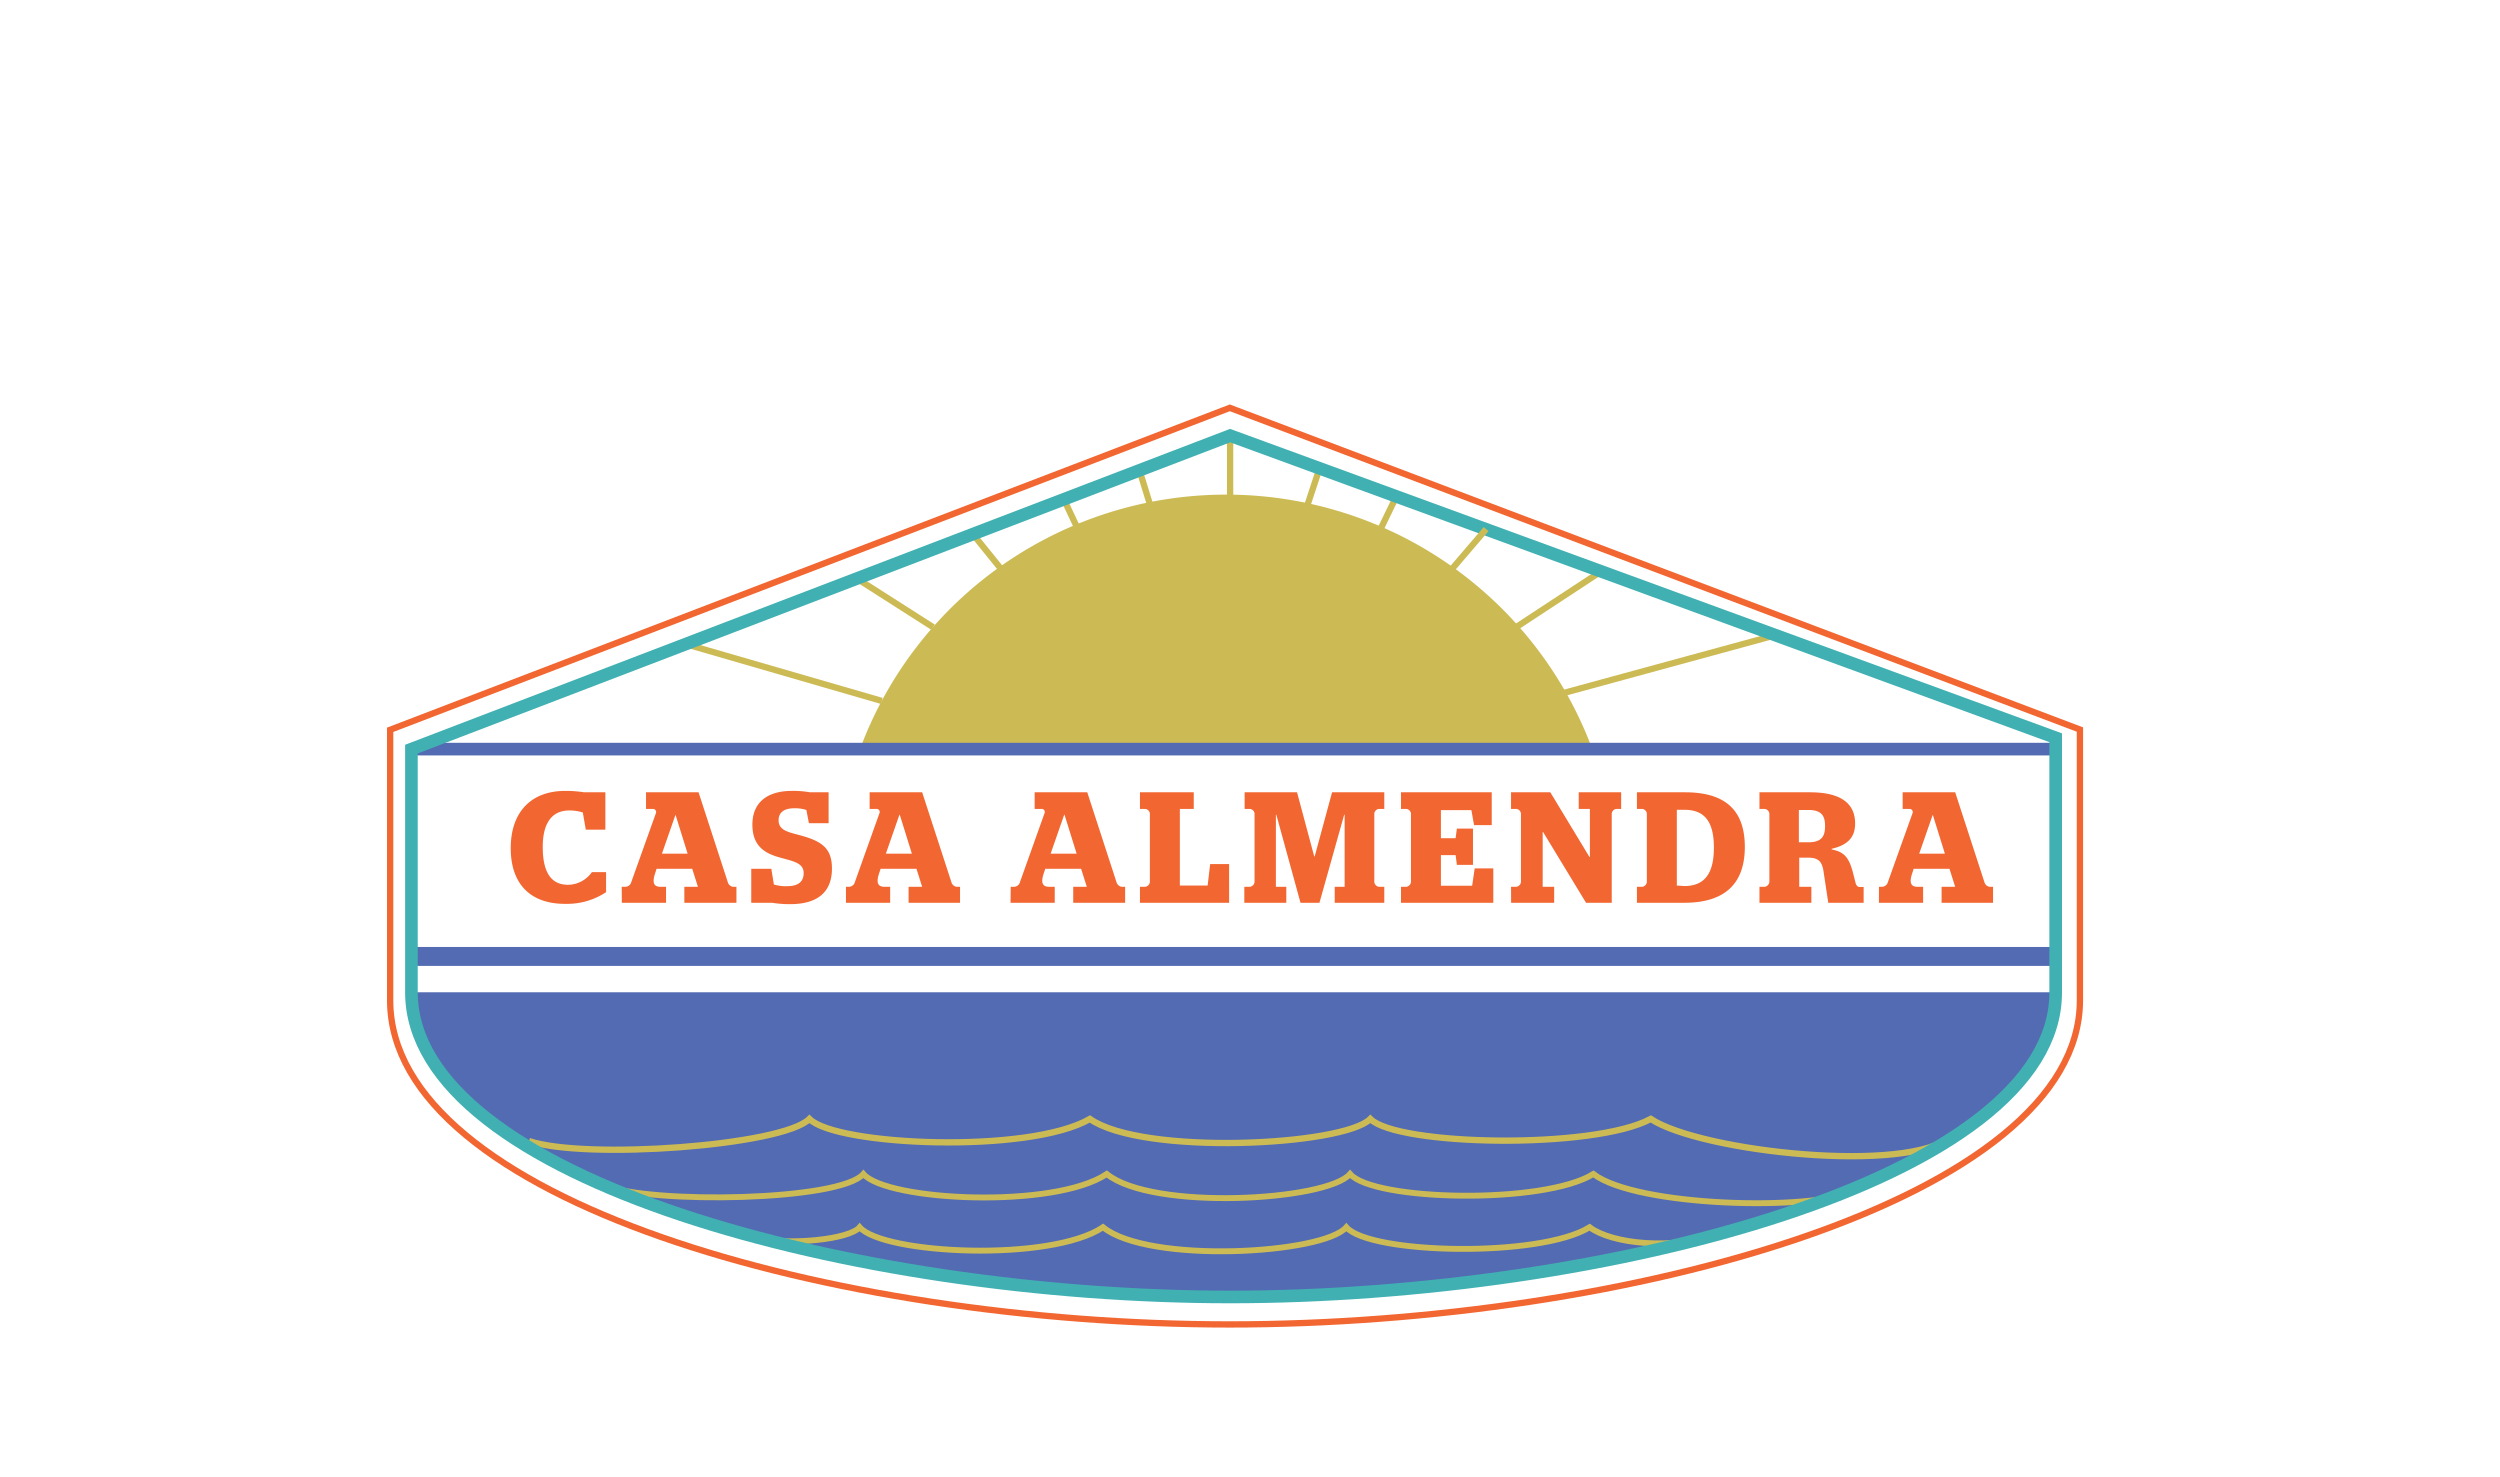 <svg xmlns="http://www.w3.org/2000/svg" viewBox="0 0 396 234"><defs><style>.cls-1,.cls-3,.cls-4,.cls-6,.cls-7,.cls-8{fill:none;stroke-miterlimit:10;}.cls-1,.cls-6{stroke:#cb5;}.cls-2{fill:#cb5;}.cls-3,.cls-4{stroke:#536bb2;}.cls-3,.cls-8{stroke-width:2px;}.cls-4{stroke-width:3px;}.cls-5{fill:#536bb2;}.cls-6{stroke-width:0.93px;}.cls-7{stroke:#f26631;}.cls-8{stroke:#41b0b2;}.cls-9{fill:#f26631;}</style></defs><title>casa_almendra_logo</title><g id="Layer_6" data-name="Layer 6"><line class="cls-1" x1="108.6" y1="102.02" x2="139.68" y2="111.03"/><line class="cls-1" x1="135.71" y1="91.63" x2="147.8" y2="99.35"/><line class="cls-1" x1="154.09" y1="84.58" x2="159.09" y2="90.77"/><line class="cls-1" x1="168.5" y1="79.06" x2="171.1" y2="84.58"/><line class="cls-1" x1="180.48" y1="74.47" x2="182.63" y2="81.44"/><line class="cls-1" x1="194.85" y1="68.96" x2="194.85" y2="81.82"/><line class="cls-1" x1="209.03" y1="74.15" x2="206.5" y2="81.82"/><line class="cls-1" x1="221.19" y1="78.61" x2="217.72" y2="85.79"/><line class="cls-1" x1="253.64" y1="90.49" x2="233.6" y2="103.65"/><line class="cls-1" x1="281.25" y1="100.61" x2="239.14" y2="112.1"/><path class="cls-2" d="M136.22,118.66a61.88,61.88,0,0,1,116,0"/><line class="cls-3" x1="65.17" y1="118.66" x2="325.62" y2="118.66"/><line class="cls-4" x1="65.17" y1="151.5" x2="325.62" y2="151.5"/><path class="cls-5" d="M65.17,157.17H325.62c0,30.83-74.1,48.27-130.77,48.27C155.54,205.44,65.17,194,65.17,157.17Z"/><path class="cls-1" d="M83.79,180.74c8.83,3,40.14.78,44.42-3.5,4.29,4.28,34.81,5.58,44.43,0,8.31,5.84,40.13,4.28,44.42,0,4.28,4.28,35.33,4.88,44.42,0,7.92,5.22,40.91,8.83,47.8,2.65"/><path class="cls-6" d="M95.63,187.76c7.66,3,37.41,2.49,41.13-1.8,3.72,4.29,30.21,5.59,38.55,0,7.21,5.85,34.82,4.29,38.54,0,3.72,4.29,30.65,4.88,38.54,0,6.88,5.22,34.67,5.91,41.48,2.65"/><path class="cls-6" d="M118.17,196c7,1.38,16.39.31,18-1.61,3.72,4.28,30.21,5.58,38.55,0,7.21,5.84,34.82,4.28,38.54,0,3.72,4.28,30.65,4.88,38.54,0,3.41,2.58,13.09,3.82,21.52.78"/><path class="cls-7" d="M194.8,209.79c62.82,0,134.66-19.84,134.66-51.35V115.56L194.8,64.6l-133,51v42.88C61.84,190,132,209.79,194.8,209.79Z"/><path class="cls-8" d="M194.85,205.44c59.05,0,130.77-18.59,130.77-48.21V116.86L194.85,69,65.17,118.66v38.51C65.17,186.79,135.8,205.44,194.85,205.44Z"/><line class="cls-1" x1="235.4" y1="83.81" x2="227.28" y2="93.29"/><path class="cls-9" d="M80.9,134.35c0-5.82,3.33-9.07,8.62-9.07a18.37,18.37,0,0,1,3,.22h3.37v5.92h-3.1l-.47-2.72a7,7,0,0,0-2.18-.32c-2.42,0-4.17,1.62-4.17,5.77,0,4,1.3,6,4,6a4.66,4.66,0,0,0,3.78-2H96v3.17a11.17,11.17,0,0,1-6.4,1.85C84.1,143.22,80.9,140.1,80.9,134.35Z"/><path class="cls-9" d="M98.48,140.47H99a1,1,0,0,0,1-.77l3.88-10.85a.5.5,0,0,0-.45-.72h-1.1V125.5h8.32l4.67,14.35a1,1,0,0,0,.8.62h.53V143H108.4v-2.53h2.15l-.9-2.85H104l-.19.6c-.5,1.45-.38,2.25.82,2.25h.87V143h-7Zm10.44-5.25L107,129.05h0l-2.15,6.17Z"/><path class="cls-9" d="M122.31,143H119v-5.38h3.18l.4,2.48a6.3,6.3,0,0,0,2.1.27c1.77,0,2.62-.72,2.62-2.07,0-1.65-1.7-1.88-3.87-2.5-2.43-.68-4.25-1.9-4.25-5.18,0-3.62,2.5-5.34,6.22-5.34a15.2,15.2,0,0,1,2.9.22h2.95v4.9h-3.12l-.4-2.1a5.77,5.77,0,0,0-1.88-.27c-1.62,0-2.52.62-2.52,1.92,0,1.55,1.5,1.85,3.25,2.32,3.6.95,5.2,2.08,5.2,5.3,0,3.68-2.2,5.65-6.65,5.65A17.26,17.26,0,0,1,122.31,143Z"/><path class="cls-9" d="M134,140.47h.47a1,1,0,0,0,.95-.77l3.87-10.85a.49.49,0,0,0-.45-.72h-1.09V125.5h8.32l4.67,14.35a1,1,0,0,0,.8.62h.53V143h-8.15v-2.53h2.15l-.9-2.85h-5.68l-.2.6c-.5,1.45-.37,2.25.83,2.25H141V143h-7Zm10.44-5.25-1.92-6.17h-.05l-2.15,6.17Z"/><path class="cls-9" d="M160.1,140.47h.47a1,1,0,0,0,1-.77l3.87-10.85a.49.49,0,0,0-.45-.72h-1.1V125.5h8.33l4.67,14.35a1,1,0,0,0,.8.62h.53V143H170v-2.53h2.15l-.9-2.85h-5.68l-.2.6c-.5,1.45-.37,2.25.83,2.25h.87V143h-7Zm10.44-5.25-1.92-6.17h-.05l-2.15,6.17Z"/><path class="cls-9" d="M180.57,140.47h.85a.87.87,0,0,0,.72-.75V128.85a.84.84,0,0,0-.72-.72h-.85V125.5h8.52v2.63h-2.2v12.14h4.4l.4-3.4h3V143H180.57Z"/><path class="cls-9" d="M197.1,140.47H198a.87.87,0,0,0,.72-.75V128.85a.84.84,0,0,0-.72-.72h-.85V125.5h8.3l2.72,10.15h.08L211,125.5h8.27v2.63h-.88a.85.85,0,0,0-.7.72v10.87a.88.88,0,0,0,.7.75h.88V143h-7.85v-2.53h1.57V129.05h-.07L209,143h-3l-3.83-13.95h-.07v11.42h1.65V143H197.1Z"/><path class="cls-9" d="M221.92,140.47h.85a.88.88,0,0,0,.73-.75V128.85a.85.85,0,0,0-.73-.72h-.85V125.5h14.37v5.2h-2.8l-.42-2.37h-4.83v4.44h2.33l.2-1.52h2.55V137h-2.55l-.2-1.55h-2.33v4.85h4.95l.4-2.75h2.95V143H221.92Z"/><path class="cls-9" d="M239.35,140.47h.85a.87.87,0,0,0,.72-.75V128.85a.84.84,0,0,0-.72-.72h-.85V125.5h6.22l6.2,10.25h.07v-7.62h-1.77V125.5h6.72v2.63H256a.85.85,0,0,0-.7.72V143h-4.07l-6.8-11.2h-.07v8.67h1.82V143h-6.82Z"/><path class="cls-9" d="M259.29,140.47h.85a.87.87,0,0,0,.72-.75V128.85a.84.84,0,0,0-.72-.72h-.85V125.5h7.62c6.22,0,9.47,2.7,9.47,8.65s-3.3,8.85-9.59,8.85h-7.5Zm7.5-.12c3.14,0,4.69-1.88,4.69-6.08s-1.52-6-4.69-6h-1.18v12Z"/><path class="cls-9" d="M278.7,140.47h.84a.88.88,0,0,0,.73-.75V128.85a.85.85,0,0,0-.73-.72h-.84V125.5h8c4.7,0,7.15,1.63,7.15,4.95,0,2.22-1.22,3.42-3.72,4v.1c1.9.38,2.75,1.15,3.42,3.83l.38,1.5c.12.45.4.62.62.62h.65V143h-5.6l-.72-4.75c-.23-1.83-.83-2.4-2.55-2.4H285v4.62h1.92V143H278.7Zm7.74-7.05c2.15,0,2.65-1,2.65-2.57s-.5-2.55-2.65-2.55h-1.5v5.12Z"/><path class="cls-9" d="M297.63,140.47h.47a1,1,0,0,0,.95-.77l3.88-10.85a.5.5,0,0,0-.45-.72h-1.1V125.5h8.32l4.67,14.35a1,1,0,0,0,.8.62h.53V143h-8.15v-2.53h2.15l-.9-2.85h-5.68l-.19.6c-.5,1.45-.38,2.25.82,2.25h.87V143h-7Zm10.44-5.25-1.92-6.17h0L304,135.22Z"/></g></svg>